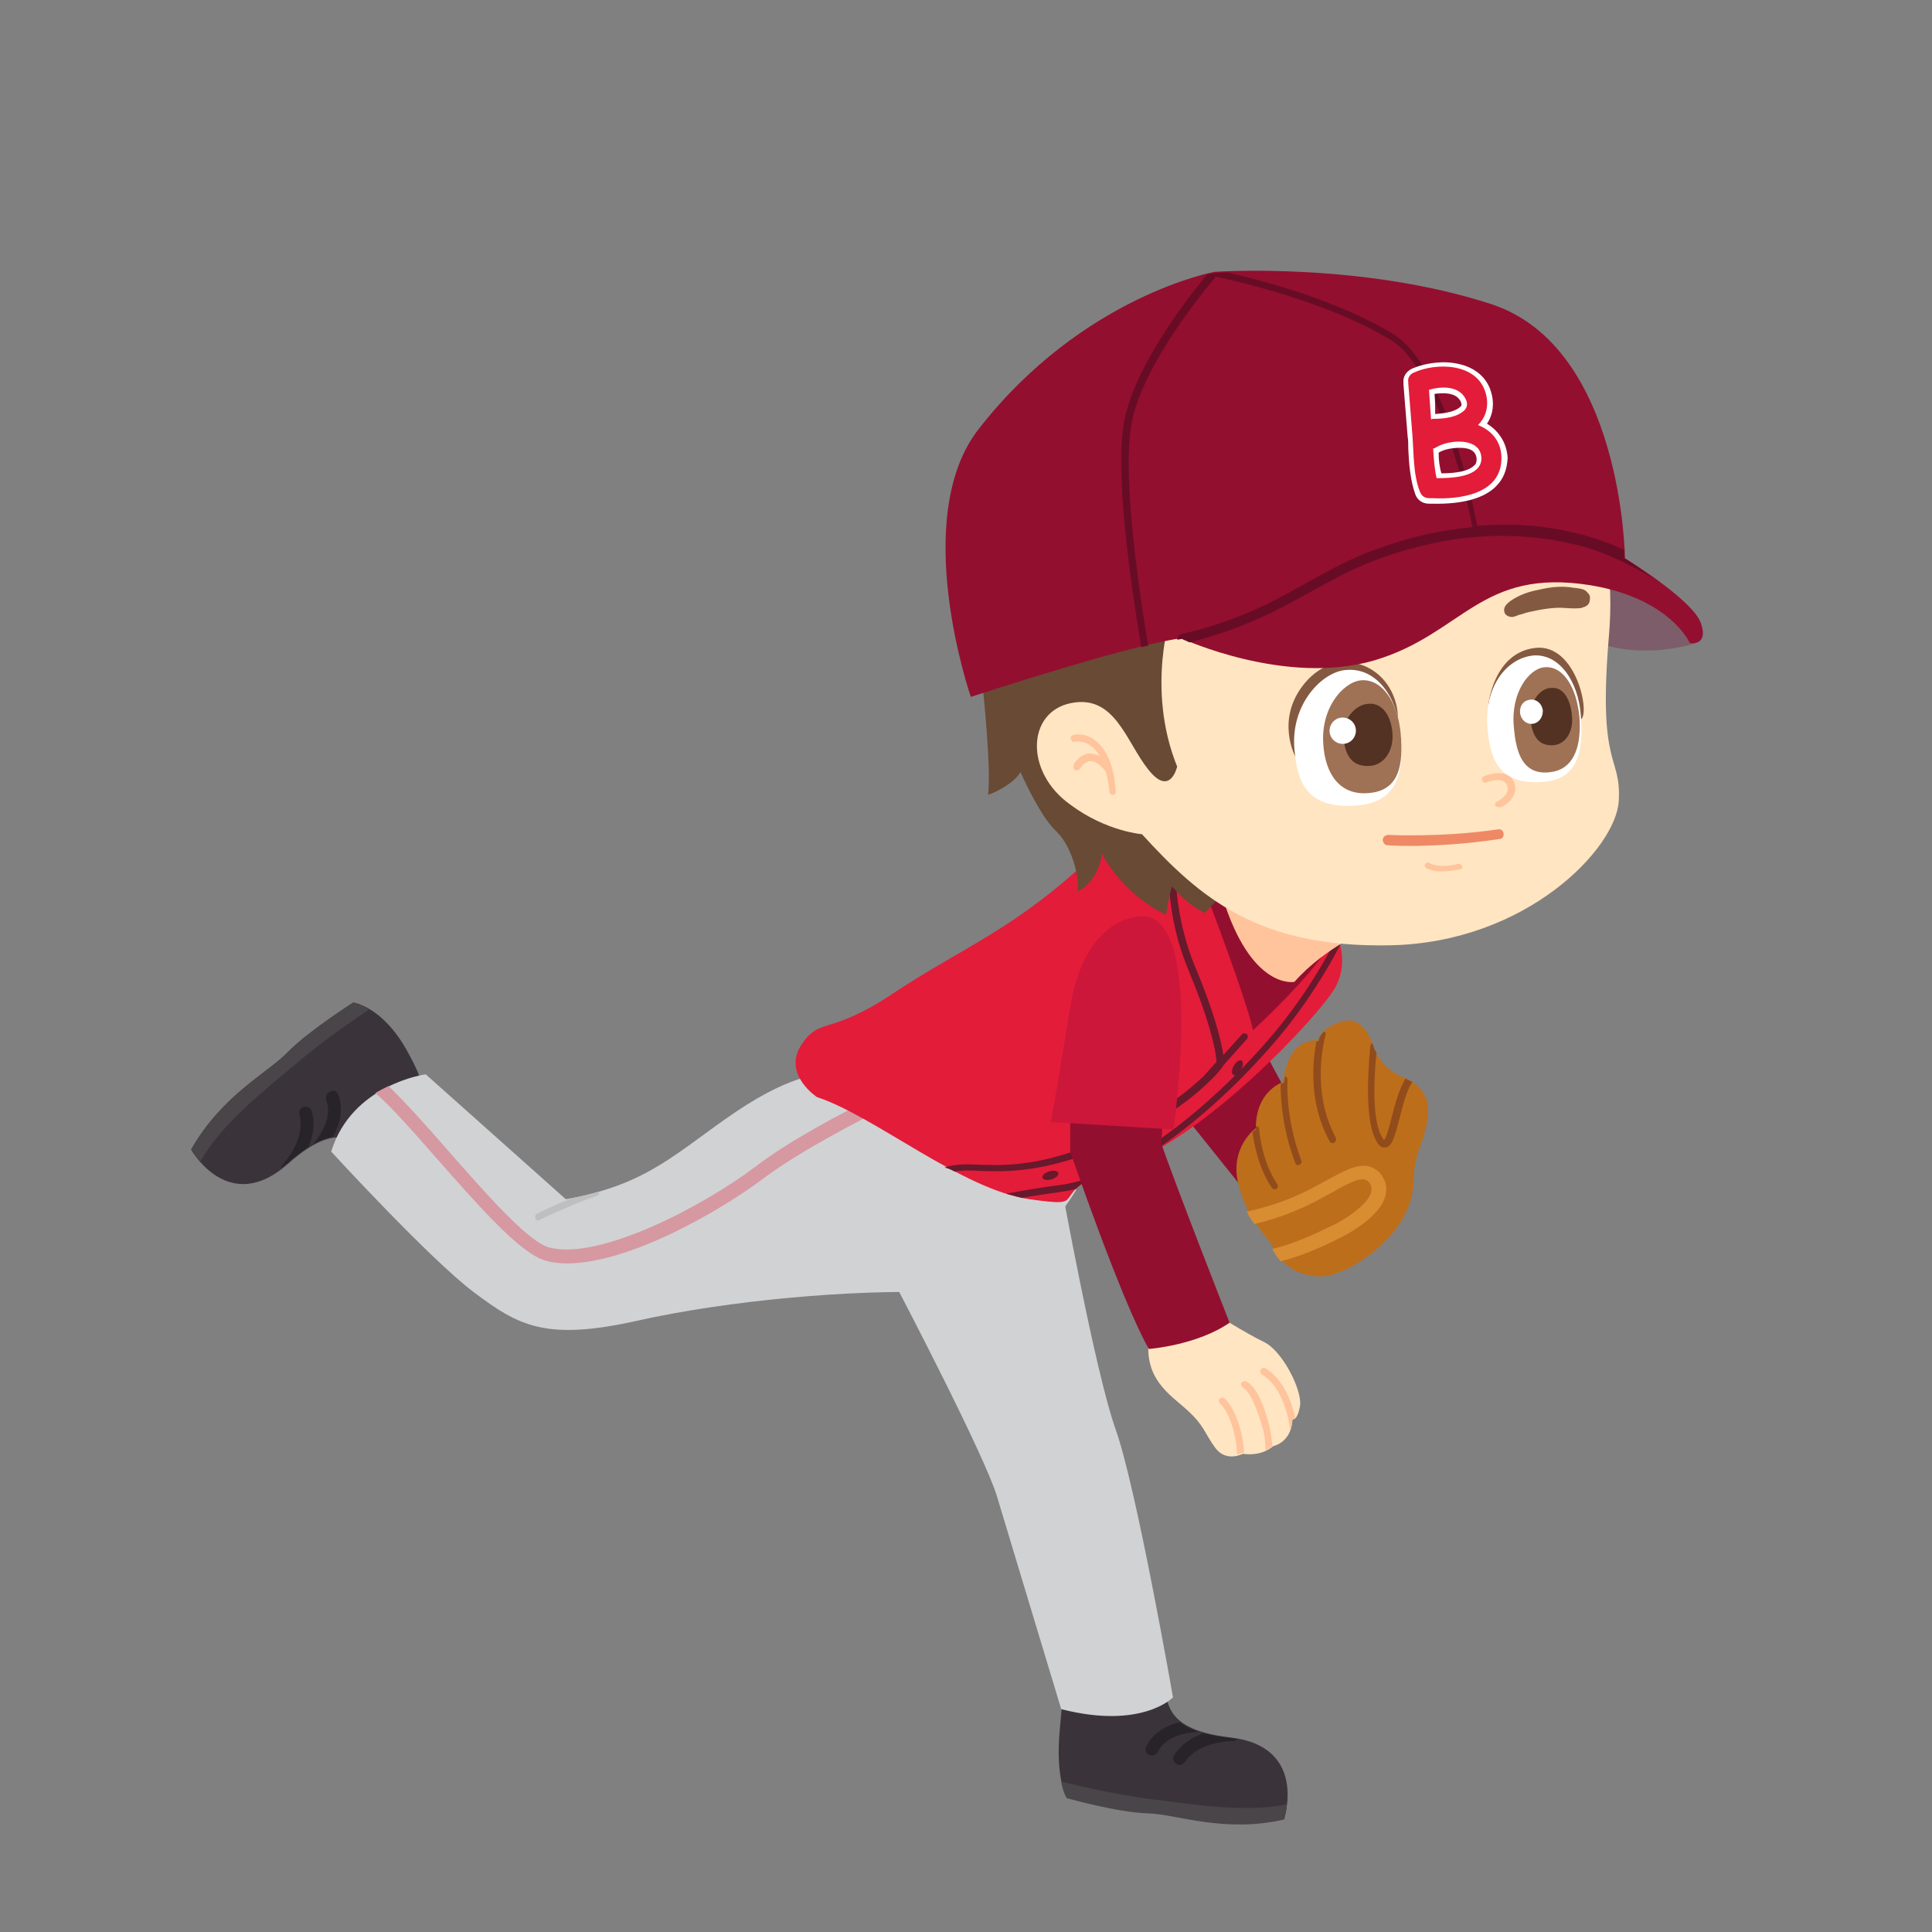 <?xml version="1.0" encoding="utf-8"?>
<!-- Generator: Adobe Illustrator 16.0.0, SVG Export Plug-In . SVG Version: 6.00 Build 0)  -->
<!DOCTYPE svg PUBLIC "-//W3C//DTD SVG 1.1//EN" "http://www.w3.org/Graphics/SVG/1.1/DTD/svg11.dtd">
<svg version="1.1" id="Layer_2" xmlns:x="http://ns.adobe.com/Extensibility/1.0/" xmlns:i="http://ns.adobe.com/AdobeIllustrator/10.0/" xmlns:graph="http://ns.adobe.com/Graphs/1.0/"
	 xmlns="http://www.w3.org/2000/svg" xmlns:xlink="http://www.w3.org/1999/xlink" xmlns:a="http://ns.adobe.com/AdobeSVGViewerExtensions/3.0/"
	 x="0px" y="0px" width="280px" height="280px" viewBox="0 0 280 280" style="enable-background:new 0 0 280 280;"
	 xml:space="preserve">
<rect x="0" y="0" width="280" height="280" fill="#808080" stroke="none"/>
<g>
	<g>
		<g>
			<path style="fill-rule:evenodd;clip-rule:evenodd;fill:#3A343A;" d="M154.2,243.9c0,0-0.2,2-0.6,6.7c-0.7,7.2,1,9.9,1,9.9
				s7.5,2.1,11.7,2.2c4.2,0.1,11,2.9,19.8,0.9c0,0,3.5-10.5-7.8-11.8s-8.4-6.6-10.2-8.8L154.2,243.9z"/>
			<path style="fill-rule:evenodd;clip-rule:evenodd;fill:#282328;" d="M179.5,252.1c-0.4-0.1-0.8-0.1-1.2-0.2
				c-1.5-0.2-2.8-0.4-3.9-0.7c-1.7,0.6-3.2,1.6-4.2,3.1c-0.7,1,0.8,2.1,1.5,1.1c1.5-2.3,4.6-3,7.2-3.1
				C179.2,252.2,179.3,252.1,179.5,252.1z"/>
			<path style="fill-rule:evenodd;clip-rule:evenodd;fill:#282328;" d="M173.7,251c-1.2-0.4-2.1-0.9-2.7-1.4c-2.1,0.5-4,1.6-4.9,3.6
				c-0.5,1.1,1.2,1.7,1.7,0.7C168.8,251.8,171.5,251.1,173.7,251z"/>
			<path style="fill-rule:evenodd;clip-rule:evenodd;fill:#494549;" d="M166.5,260.7c-4.6-0.6-9.9-1.8-12.7-2.5
				c0.3,1.7,0.8,2.4,0.8,2.4s7.5,2.1,11.7,2.2c4.2,0.1,11,2.9,19.8,0.9c0,0,0.3-0.9,0.4-2.2C180.3,262.8,172.4,261.4,166.5,260.7z"
				/>
		</g>
	</g>
	<path style="fill:#D1D2D3;" d="M153.8,171.7c0,0,4.9,27.1,7.9,35.5S170,246,170,246s-4.5,4.7-16.2,1.7c0,0-7.5-24.8-9.3-30.8
		s-14.2-29.7-14.2-29.7l-10.8-29.5L153.8,171.7z"/>
</g>
<g>
	<g>
		<g>
			<path style="fill-rule:evenodd;clip-rule:evenodd;fill:#3A343A;" d="M61.3,158.4c0,0,0.4-1.3-2.3-6.1c-3.6-6.5-7.8-7-7.8-7
				s-6.6,4.2-9.5,7.2c-2.9,3-9.5,6.2-14,14.1c0,0,5.4,9.7,14,2.1c8.5-7.6,10.6-1.7,13.4-1.6L61.3,158.4z"/>
			<path style="fill-rule:evenodd;clip-rule:evenodd;fill:#282328;" d="M40.7,169.3c0.3-0.2,0.6-0.5,0.9-0.7c1.2-1,2.2-1.8,3.1-2.4
				c0.7-1.6,1-3.4,0.5-5.1c-0.3-1.2-2.1-0.8-1.8,0.4c0.7,2.7-0.8,5.4-2.5,7.4C40.8,169,40.8,169.2,40.7,169.3z"/>
			<path style="fill-rule:evenodd;clip-rule:evenodd;fill:#282328;" d="M45.4,165.8c1.1-0.6,2-0.9,2.9-1.1c1-1.9,1.5-4,0.7-6.1
				c-0.4-1.1-2.1-0.3-1.7,0.9C48.1,161.7,46.8,164.1,45.4,165.8z"/>
			<path style="fill-rule:evenodd;clip-rule:evenodd;fill:#494549;" d="M43.1,154c3.5-3,8-6.1,10.4-7.7c-1.4-0.9-2.3-1-2.3-1
				s-6.6,4.2-9.5,7.2c-2.9,3-9.5,6.2-14,14.1c0,0,0.5,0.8,1.3,1.8C32.2,162.7,38.6,157.8,43.1,154z"/>
		</g>
	</g>
	<g>
		<path style="fill:#D1D2D3;" d="M119.5,155.7c0,0-4.2-0.4-12.8,5.4S94,171.7,82,173.8l-20.3-18.1c0,0-10.7,1.4-13.7,11.2
			c0,0,14.3,15.6,20.7,20.4s10.3,7.1,23.7,4.1s31.3-4.5,43-4.1s20.6-14.9,20.6-14.9L119.5,155.7z"/>
		<path style="fill:#D698A1;" d="M110.9,170.6c5.1-3.8,13.6-8.2,18.2-10.5l-2.4-1.1c-4.9,2.4-12.4,6.4-17.1,10
			c-7.8,5.9-22.8,13.7-30,11.8c-3.1-0.8-9.6-8.3-14.8-14.2c-3.3-3.8-6.3-7.1-8.5-9.2c-0.6,0.3-1.2,0.6-1.9,1
			c2.2,1.9,5.5,5.6,8.9,9.5c6,6.8,12.2,13.9,15.8,14.8c0.9,0.3,2,0.4,3.1,0.4C91,183.1,104,175.8,110.9,170.6z"/>
		<path style="fill:#BFBFBF;" d="M77.8,175.9c-0.2,0.1-0.3,0.4-0.2,0.7c0.1,0.2,0.3,0.3,0.4,0.3c0.1,0,0.1,0,0.2-0.1
			c0,0,4.3-2.1,8.3-3.5c0.3-0.1,0.4-0.4,0.3-0.6c-1.3,0.4-2.6,0.7-4.1,1C80,174.8,77.8,175.9,77.8,175.9z"/>
	</g>
</g>
<g>
	<polygon style="fill:#930F2F;" points="171.2,161.1 186.5,180.2 194.7,173.6 181.6,149.3 	"/>
	<g>
		<path style="fill:#BD6E1B;" d="M199.2,152.2c0,0-1.1-5.1-4.6-4.2c-3.5,1-3.5,2.8-3.5,2.8s-4.4-0.8-5.1,6c0,0-4,1.2-4,6.7
			c0,0-3.9,2.8-2.5,8.2c1.4,5.4,3.9,7,5.2,9.4c1.3,2.3,3.1,3.7,6.4,3.9c3.3,0.2,9.8-3.9,12.3-8.6c2.5-4.7,0.6-5.5,2.4-10.2
			c1.7-4.8,2-8-2.2-10C203.6,156.2,200.8,155.5,199.2,152.2z"/>
		<path style="fill:#924C1B;" d="M203.7,156.3c-0.9,1.5-1.5,3.6-2,5.6c-0.3,1.3-0.8,3-1.1,3.3c-0.1,0-0.1-0.1-0.3-0.4
			c-1.6-2.6-1.1-9.7-0.8-12.2c-0.1-0.2-0.2-0.4-0.3-0.5c0,0-0.1-0.4-0.3-0.9c-0.2,0.1-0.3,0.2-0.3,0.4c0,0.4-1.2,10.3,0.9,13.8
			c0.1,0.2,0.3,0.6,0.7,0.8c0.2,0.1,0.3,0.1,0.6,0.1c0.9-0.1,1.3-1.4,2-4.1c0.5-1.9,1-4.1,1.9-5.4
			C204.3,156.6,204,156.5,203.7,156.3z"/>
		<path style="fill:#924C1B;" d="M193.6,164.9c-3.8-7-1.5-14.8-1.5-14.9c0.1-0.2,0-0.4-0.2-0.5c-0.8,0.7-0.8,1.4-0.8,1.4
			s-0.1,0-0.3,0c-0.5,2.5-1.3,8.7,1.9,14.5c0,0.1,0.1,0.2,0.2,0.2c0.1,0.1,0.3,0.1,0.5,0C193.6,165.4,193.7,165.1,193.6,164.9z"/>
		<path style="fill:#924C1B;" d="M187.7,168.5c0,0.1,0.1,0.2,0.2,0.3c0.1,0.1,0.3,0.1,0.4,0c0.3-0.1,0.4-0.4,0.3-0.6
			c-2.4-6.4-2-11.6-2-11.7c0-0.3-0.2-0.5-0.4-0.5c0,0.3-0.1,0.6-0.1,0.9c0,0-0.2,0.1-0.5,0.2C185.6,158.7,185.7,163.2,187.7,168.5z"
			/>
		<path style="fill:#924C1B;" d="M184.3,172.1c0,0.1,0.1,0.1,0.2,0.2c0.2,0.1,0.4,0.1,0.5,0c0.2-0.2,0.3-0.5,0.1-0.7
			c-2.3-3.4-2.6-7.8-2.6-7.9c0-0.3-0.2-0.5-0.5-0.5c0,0.2,0,0.3,0,0.5c0,0-0.2,0.1-0.5,0.4C181.7,165.2,182.2,169,184.3,172.1z"/>
		<path style="fill:#D88D32;" d="M200.7,173.6c0.3-1,0.3-2-0.2-2.8c-0.4-0.9-1.1-1.4-1.9-1.7c-1.8-0.6-4,0.7-6.6,2.1
			c-0.4,0.2-0.8,0.5-1.3,0.7c-4.1,2.3-8.2,3.3-10,3.7c0.3,0.7,0.7,1.3,1.1,1.8c2.1-0.5,5.9-1.6,9.8-3.8c0.4-0.2,0.9-0.5,1.3-0.7
			c2-1.1,4-2.3,5-1.9c0.2,0,0.4,0.2,0.7,0.6c0.2,0.4,0.2,0.8,0.1,1.3c-0.7,2-4.4,4.2-5.8,4.8c-0.1,0-4.5,2.4-8.5,3.3
			c0,0.1,0.1,0.1,0.1,0.2c0.3,0.6,0.7,1.1,1.1,1.6c4-1,8-3.1,8.2-3.2C194.5,179.3,199.6,176.8,200.7,173.6z"/>
	</g>
</g>
<g>
	<path style="fill:#E31C39;" d="M193.4,134.7c0,0,2.5,4.4,0,8.6S174.5,165,162.5,169s-3.5,6.2-13.3,4.8s-22.5-12.1-30.8-14.8
		c0,0-5-3.3-2.3-7.5s4-1.3,13.3-7.5s16.6-8.9,26.5-17.7C156,126.3,171.8,110.3,193.4,134.7z"/>
	<g>
		<path style="fill:#68192C;" d="M193.9,135.6c-1.5,3-4.7,8.7-9.4,14.3c-10.2,12-22.5,20.7-30.6,21.8c-3.2,0.4-5.9,0.9-8.1,1.3
			c0.8,0.2,1.5,0.4,2.3,0.6c1.7-0.3,3.7-0.6,5.9-0.9c0.6-0.1,1.3-0.2,1.9-0.4c0.9-0.9,2.6-2,6.6-3.3c1.5-0.5,3-1.2,4.5-2
			c6-4,12.4-9.7,18.1-16.4c4.3-5.1,7.4-10.3,9.1-13.6C194.2,136.5,194,136,193.9,135.6z"/>
		<path style="fill:#68192C;" d="M138.4,169.8c1-0.2,2.2-0.2,3.6-0.1c3.4,0.1,8,0.3,15.7-2.5c9.2-3.4,14.7-7.7,17.4-10.3
			c0,0,0,0,0,0l0.1-0.1c1.4-1.3,2-2.2,2.1-2.4l3.4-3.8c0.2-0.2,0.2-0.5,0-0.7c-0.2-0.2-0.5-0.2-0.7,0l-2.7,3
			c-0.3-1.9-1.2-5.9-4.1-12.8c-2.9-7-2.8-13.4-2.8-13.5c0-0.3-0.2-0.5-0.5-0.5c-0.3,0-0.5,0.2-0.5,0.5c0,0.3-0.2,6.7,2.8,13.9
			c2.8,6.7,4,11.3,4.1,13.4l-1.8,2c-2.6,2.5-8,6.9-17.3,10.4c-7.5,2.8-12,2.6-15.3,2.5c-1.9-0.1-3.5-0.1-5,0.4
			C137.6,169.4,138,169.6,138.4,169.8z"/>
	</g>
	<g>
		
			<ellipse transform="matrix(0.869 0.496 -0.496 0.869 100.208 -68.536)" style="fill:#68192C;" cx="179.3" cy="154.6" rx="0.6" ry="1.2"/>
		
			<ellipse transform="matrix(0.287 0.958 -0.958 0.287 271.673 -24.436)" style="fill:#68192C;" cx="152.3" cy="170.3" rx="0.6" ry="1.2"/>
	</g>
	<path style="fill:#930F2F;" d="M177.1,129.8h-2.2c0,0,5.7,14.9,6.7,19.5c0,0,8.1-7.4,11-12.2L177.1,129.8z"/>
	<path style="fill:#FFC49C;" d="M198.3,134.7c0,0-6.3,2.6-10.7,7.6c0,0-6.3,1.3-10.5-12.5L198.3,134.7z"/>
</g>
<g>
	<g>
		<path style="fill:#FFE5C2;" d="M176.1,190.4c0,0,4.4,2.8,7.1,4.1s5.6,7.1,5.2,9.3s-1.1,1.9-1.1,1.9s0.1,3.1-2.8,3.9
			c0,0-1.5,1.5-4.4,1.1c0,0-2.4,1.3-4-0.9s-1.5-3.1-4-5.4s-6.6-4.6-5.5-11C166.6,193.4,170.5,189.1,176.1,190.4z"/>
		<path style="fill:#FFC49C;" d="M187.7,205.5c-0.6-2.9-2-5.8-4.3-7.2c-0.2-0.1-0.5-0.1-0.7,0.2c-0.1,0.2-0.1,0.5,0.2,0.7
			c2.5,1.5,3.7,5.1,4.1,8.1c0.3-0.9,0.3-1.6,0.3-1.6S187.4,205.7,187.7,205.5z"/>
		<path style="fill:#FFC49C;" d="M184,206.8c-0.3-1.3-1.5-5.7-3.4-6.6c-0.2-0.1-0.5,0-0.7,0.2c-0.1,0.2,0,0.5,0.2,0.7
			c1.1,0.5,2.2,3.4,2.9,5.9c0.3,1,0.4,2.1,0.4,3.2c0.5-0.2,0.8-0.5,1-0.6C184.3,208.6,184.2,207.7,184,206.8z"/>
		<path style="fill:#FFC49C;" d="M180.3,210.6c-0.1-3-1.3-6.5-2.8-7.9c-0.2-0.2-0.5-0.2-0.7,0c-0.2,0.2-0.2,0.5,0,0.7
			c1.4,1.2,2.4,4.7,2.5,7.4c0.5-0.1,0.8-0.3,0.8-0.3C180.2,210.6,180.2,210.6,180.3,210.6z"/>
	</g>
	<path style="fill:#930F2F;" d="M155.1,161.1v5.8c0,0,7.4,21.6,11.4,28.6c0,0,6.9-0.5,11.7-3.8c0,0-7.9-20.1-9.9-26l0.3-4.6H155.1z"
		/>
	<path style="fill:#CC173A;" d="M166,132.8c0,0-8.6-0.9-10.9,13.2s-2.8,16.6-2.8,16.6l17.8,1.1C170,163.6,174.5,134,166,132.8z"/>
</g>
<path style="fill:#7C5D69;" d="M245.8,93.2c0,0-6.7,2.3-13.5,0.2l-10.2-16.3C222.1,77.1,241.3,82.9,245.8,93.2z"/>
<path style="fill:#684A35;" d="M142.4,99.3c0,0,1.3,12.1,0.8,15.9c0,0,3.4-1.2,4.7-3.3c0,0,2.7,6.2,5.1,8.5c2.5,2.3,3.5,7.2,3.2,8.8
	c0,0,3-1.4,3.5-5.5c0,0,2.6,5.6,9.3,8.9c0,0,0.5-3.5,0.9-4.1c0,0,2.1,2.6,4.7,3.8l2.4-2.5c0,0,35.8,15,52.9-7.5c0,0,2.6-5,1.7-11.8
	c-0.9-6.8,1.6-26.6,1.6-26.6s-0.1-32-17-36.5c-16.9-4.4-39.8-11.9-59.4,3.2C137.3,65.6,137.8,80.1,142.4,99.3z"/>
<g>
	<path style="fill-rule:evenodd;clip-rule:evenodd;fill:#FFE5C2;" d="M165.5,120.9c8.4,9.2,16.8,16.5,36,16.1
		c19.7-0.4,32.7-14,33.1-20.9c0.4-6.9-3.1-4.4-1.4-24.2c0.3-3.8,0.3-7.8-0.5-11.6c-0.9-4.1-55.4,1.7-62.9,8.4c0,0-3.8,11,0.8,22.4
		c0,0-1,4.5-4.2,0.4c-3.2-4-4.8-10.9-11.2-9.6c-6.4,1.3-6.7,10-0.1,14.7C160.3,120.5,165.5,120.9,165.5,120.9z"/>
	<path style="fill:#FFC49C;" d="M157.8,109.2C157.8,109.2,157.8,109.2,157.8,109.2c0.6,0,1.1,0.1,1.6,0.4c-0.4-0.6-0.8-1.2-1.3-1.5
		c-1.2-0.9-2.3-0.6-2.3-0.6c-0.3,0.1-0.5-0.1-0.6-0.4c-0.1-0.3,0.1-0.5,0.4-0.6c0.1,0,1.6-0.4,3.1,0.8c1.1,0.8,2,2.2,2.5,4.1
		c0,0,0,0,0,0.1c0.3,0.9,0.4,2,0.5,3.2c0,0.3-0.2,0.5-0.4,0.5c-0.3,0-0.5-0.2-0.5-0.4c-0.1-1.1-0.3-2.1-0.5-2.9
		c-0.8-1.1-1.6-1.6-2.3-1.6c0,0,0,0,0,0c-0.9,0.1-1.5,1.1-1.5,1.1c-0.1,0.2-0.4,0.3-0.7,0.2c-0.2-0.1-0.3-0.4-0.2-0.7
		C155.5,110.8,156.4,109.4,157.8,109.2z"/>
</g>
<g>
	<g>
		<path style="fill:#845941;" d="M215.7,102.2c0,0,0.7-7.6,6.8-8.3c6.1-0.7,8.1,10.1,6.5,10.4C229.1,104.4,216.4,105.3,215.7,102.2z
			"/>
		<path style="fill-rule:evenodd;clip-rule:evenodd;fill:#FFFFFF;" d="M215.6,105.7c0.4,4.2,1.5,8.2,8.3,7.6
			c4.9-0.5,5.6-4.6,5.2-9.7c-0.4-5-3.2-8.9-6.9-8.6C218.3,95.4,215,99.6,215.6,105.7z"/>
		<path style="fill-rule:evenodd;clip-rule:evenodd;fill:#9F7255;" d="M219.4,105.4c0.3,3.5,1.2,7.4,5.9,6.4
			c2.9-0.7,3.9-3.8,3.6-7.9c-0.4-4.2-2.3-7.4-5-7.2C221.7,96.8,218.9,100.3,219.4,105.4z"/>
		<path style="fill-rule:evenodd;clip-rule:evenodd;fill:#533223;" d="M221.8,104.1c0.2,2.3,1,4.1,3.4,3.9c1.8-0.2,2.9-2.1,2.6-4.4
			c-0.2-2.3-1.3-4.1-3-3.9C223.2,99.7,221.6,101.8,221.8,104.1z"/>
		<path style="fill-rule:evenodd;clip-rule:evenodd;fill:#FFFFFF;" d="M220.3,103.3c0.1,1,0.9,1.7,1.8,1.6c0.9-0.1,1.5-0.9,1.5-1.9
			c-0.1-1-0.9-1.7-1.8-1.6C220.8,101.5,220.2,102.3,220.3,103.3z"/>
	</g>
	<g>
		<path style="fill:#845941;" d="M187.8,109.8c0,0-3.1-5.5,1.3-10.8c5-6,13.2-2.4,13.5,4.9L187.8,109.8z"/>
		<path style="fill-rule:evenodd;clip-rule:evenodd;fill:#FFFFFF;" d="M187.6,108.6c0.4,4.5,1.6,8.9,9.4,8.1c5.7-0.6,6.5-5,6-10.4
			c-0.5-5.4-3.6-9.6-7.9-9.2C191.7,97.3,187,102,187.6,108.6z"/>
		<path style="fill-rule:evenodd;clip-rule:evenodd;fill:#9F7255;" d="M191.8,108.1c0.3,3.8,2.2,7.4,6.9,6.8
			c4.1-0.5,4.7-4.1,4.3-8.6c-0.4-4.5-2.7-8-5.8-7.7C194.6,98.9,191.3,102.7,191.8,108.1z"/>
		<path style="fill-rule:evenodd;clip-rule:evenodd;fill:#533223;" d="M194.7,106.8c0.2,2.5,1.1,4.4,3.9,4.2
			c2.1-0.2,3.4-2.3,3.2-4.8c-0.2-2.5-1.5-4.4-3.5-4.2C196.4,102.1,194.5,104.3,194.7,106.8z"/>
		<path style="fill-rule:evenodd;clip-rule:evenodd;fill:#FFFFFF;" d="M192.7,106.1c0.1,1,1,1.8,2.1,1.7c1-0.1,1.8-1,1.7-2.1
			c-0.1-1-1-1.8-2.1-1.7C193.4,104.1,192.6,105,192.7,106.1z"/>
	</g>
	<g>
		<path style="fill:#845941;" d="M185.2,89.2c0.5-0.6,1.4-0.8,2.1-1l0.3-0.1c1.2-0.3,2.6-0.5,4-0.6c1.3-0.1,2.6-0.1,3.8,0
			c2,0.1,3.7,0.5,5.2,1c0.4,0.2,1.8,0.6,1.4,1.7c-0.1,0.3-0.4,0.7-1.1,0.8c-0.3,0-0.5,0-0.7,0c-0.3,0-0.6-0.1-0.8-0.1l-0.1,0
			c-0.6-0.1-1.2-0.1-1.9-0.2c-2.6-0.2-5.3-0.1-7.2,0.3c-2,0.4-3.2,0.5-3.9,0.5c-0.9-0.1-1.2-0.5-1.3-0.8
			C184.7,90,184.7,89.7,185.2,89.2z"/>
		<path style="fill:#845941;" d="M218.9,87.1c1-0.7,2.2-1.2,3.5-1.5c0.9-0.2,1.8-0.4,2.7-0.5c1-0.1,2-0.1,3,0.1l0.2,0
			c0.5,0.1,1.3,0.1,1.7,0.6c0.4,0.4,0.5,0.6,0.4,1.2c0,0.3-0.2,0.8-0.9,1c-0.1,0-0.2,0-0.2,0.1c-0.6,0.1-1.4,0.1-2.7,0
			c-1.3-0.1-3.3,0.2-5,0.6c-0.5,0.1-0.9,0.3-1.4,0.4c-0.1,0-0.3,0.1-0.5,0.2c-0.1,0-0.2,0-0.3,0.1c-0.8,0.1-1.2-0.3-1.3-0.5
			C217.8,88.2,218.1,87.7,218.9,87.1z"/>
	</g>
	<g>
		<path style="fill:#FFC49C;" d="M217.3,117c0.1,0,0.1,0,0.2,0c0.1,0,2.3-1.1,2.1-2.9c-0.1-1-0.6-1.5-1-1.7c-1.3-0.8-3.3,0-3.5,0.1
			c-0.3,0.1-0.4,0.4-0.3,0.6c0.1,0.3,0.4,0.4,0.6,0.3c0.5-0.2,1.9-0.6,2.6-0.1c0.3,0.2,0.5,0.5,0.5,1c0.1,1.1-1.6,1.9-1.6,1.9
			c-0.2,0.1-0.3,0.4-0.2,0.6C216.9,116.9,217.1,117,217.3,117z"/>
		<path style="fill:#FFC49C;" d="M208.9,126.3c-1.4,0-2.2-0.5-2.2-0.5c-0.2-0.1-0.3-0.4-0.1-0.6c0.1-0.2,0.4-0.3,0.6-0.1
			c0,0,1.4,0.8,4.1,0.1c0.2-0.1,0.5,0.1,0.6,0.3c0.1,0.2-0.1,0.5-0.3,0.5C210.5,126.2,209.6,126.3,208.9,126.3z"/>
		<path style="fill:#EF8965;" d="M204.2,122.6c-1.9,0-3.1-0.1-3.1-0.1c-0.4,0-0.7-0.4-0.7-0.8c0-0.4,0.4-0.7,0.8-0.7
			c0.1,0,7.7,0.4,15.9-0.8c0.4-0.1,0.8,0.2,0.8,0.6c0.1,0.4-0.2,0.8-0.6,0.8C212.1,122.4,207.3,122.6,204.2,122.6z"/>
	</g>
</g>
<g>
	<path style="fill:#930F2F;" d="M140.7,101c0,0,22.8-7.5,30.5-8.5c0,0,15.1,7,28,3.2c12.8-3.8,15.3-13.4,31.2-10.9
		c11.7,1.9,14.5,8.4,14.5,8.4s2.8,0.5,1.6-2.9c-1.2-3.4-11-9.4-11-9.4s-0.3-30.5-19.3-36.8c-19-6.2-40.2-4.7-40.2-4.7
		s-19.1,3.5-34.1,22.7C131.7,75,140.7,101,140.7,101z"/>
	<path style="fill:#680C26;" d="M235.4,80.9c0,0,0-0.4,0-1.2c-2.4-1.1-4.9-2-7.3-2.5c-4.5-1.1-9.2-1.4-14-1
		c-0.9-4.5-4.9-23.4-12.2-27.8c-7.2-4.4-17-7.3-23.9-8.9c-1.4,0-2.1,0.1-2.1,0.1s-0.4,0.1-1,0.2c0,0,0,0,0,0
		c-3.6,4.4-11,14.2-12.1,22c-1.2,8,1.4,24.8,2.6,32c0.3-0.1,0.7-0.2,1-0.2c-1.2-7.2-3.7-23.9-2.5-31.6c1.1-7.7,8.8-17.7,12.3-21.9
		c6.9,1.5,17.7,4.5,25.4,9.2c7,4.3,11,23.1,11.8,27.1c-4.5,0.4-9,1.4-13.7,3.1c-4,1.4-7.1,3.2-10.4,5c-4.8,2.7-9.9,5.5-18.1,7.4
		c-0.4,0.1-0.6,0.5-0.6,0.8c0.3,0,0.5-0.1,0.7-0.1c0,0,0.4,0.2,1.1,0.5c7.9-2,12.8-4.7,17.5-7.3c3.3-1.8,6.3-3.5,10.2-4.9
		c9.8-3.5,18.8-4.1,27.7-2.1c4,0.9,8,2.7,11.9,5.1C237.4,82.1,235.4,80.9,235.4,80.9z"/>
	<g>
		<path style="fill:#FFFFFF;" d="M215.5,61.4c0.9-1.3,1.1-3,0.6-4.6c-0.8-2.7-3.3-4.2-6.7-4.3c-1.6,0-3.3,0.3-4.7,0.9
			c-0.9,0.4-1.4,1.2-1.3,2.1c0,0.1,0,0.2,0,0.2c0.2,2.5,0.4,5,0.6,7.5c0.1,0.6,0.1,1.2,0.1,1.9c0.1,2.2,0.3,4.5,1,6.5
			c0.3,0.9,1.1,1.4,2,1.4c0.1,0,0.3,0,0.4,0l0.1,0c4.4,0.1,7.5-0.8,9.2-2.5c1.1-1.1,1.6-2.4,1.7-4.1
			C218.4,64.3,217.3,62.5,215.5,61.4z M207.9,57.1c0.5-0.1,0.9-0.1,1.3-0.1c0.9,0,2,0.2,2.5,1.2c0.2,0.5,0.1,0.6,0,0.7
			c-0.8,0.8-2.3,1-3.7,1.1C208,59,208,58,207.9,57.1z M208.5,65.6C208.5,65.5,208.5,65.5,208.5,65.6c0.8-0.5,2-0.7,3.1-0.7
			c1.6,0,2.4,0.6,2.4,1.7c0,0.4-0.1,0.7-0.4,0.9c-0.7,0.7-2.3,1.1-4.7,1.1C208.6,67.6,208.5,66.6,208.5,65.6z M204.1,55.7
			L204.1,55.7L204.1,55.7L204.1,55.7z"/>
		<path style="fill:#E31C39;" d="M217.6,66.4c0-2.4-1.4-4-3.4-4.8c1.3-1.3,1.6-3,1.1-4.7c-1.3-4.3-7.1-4.4-10.4-2.9
			c-0.7,0.3-0.9,0.9-0.8,1.4c0,0.1,0,0.1,0,0.2c0.2,2.5,0.4,5,0.6,7.5c0.2,2.6,0.1,5.7,1.1,8.2c0.3,0.7,0.8,0.9,1.4,0.9
			c0.1,0,0.2,0,0.4,0C211.4,72.4,217.6,71.7,217.6,66.4z M212.4,57.8c0.3,0.6,0.3,1.1-0.1,1.6c-1.1,1.1-3,1.3-4.5,1.3
			c-0.1,0-0.3,0-0.4,0.1c-0.1-1.4-0.2-2.8-0.3-4.3C209.1,55.9,211.5,56,212.4,57.8z M208.2,69.3c-0.3-1.3-0.4-2.8-0.5-4.3
			c0.2,0,0.3-0.1,0.5-0.2c1.8-1.1,6.5-1.5,6.5,1.7C214.6,69.2,210.3,69.3,208.2,69.3z"/>
	</g>
</g>
</svg>
